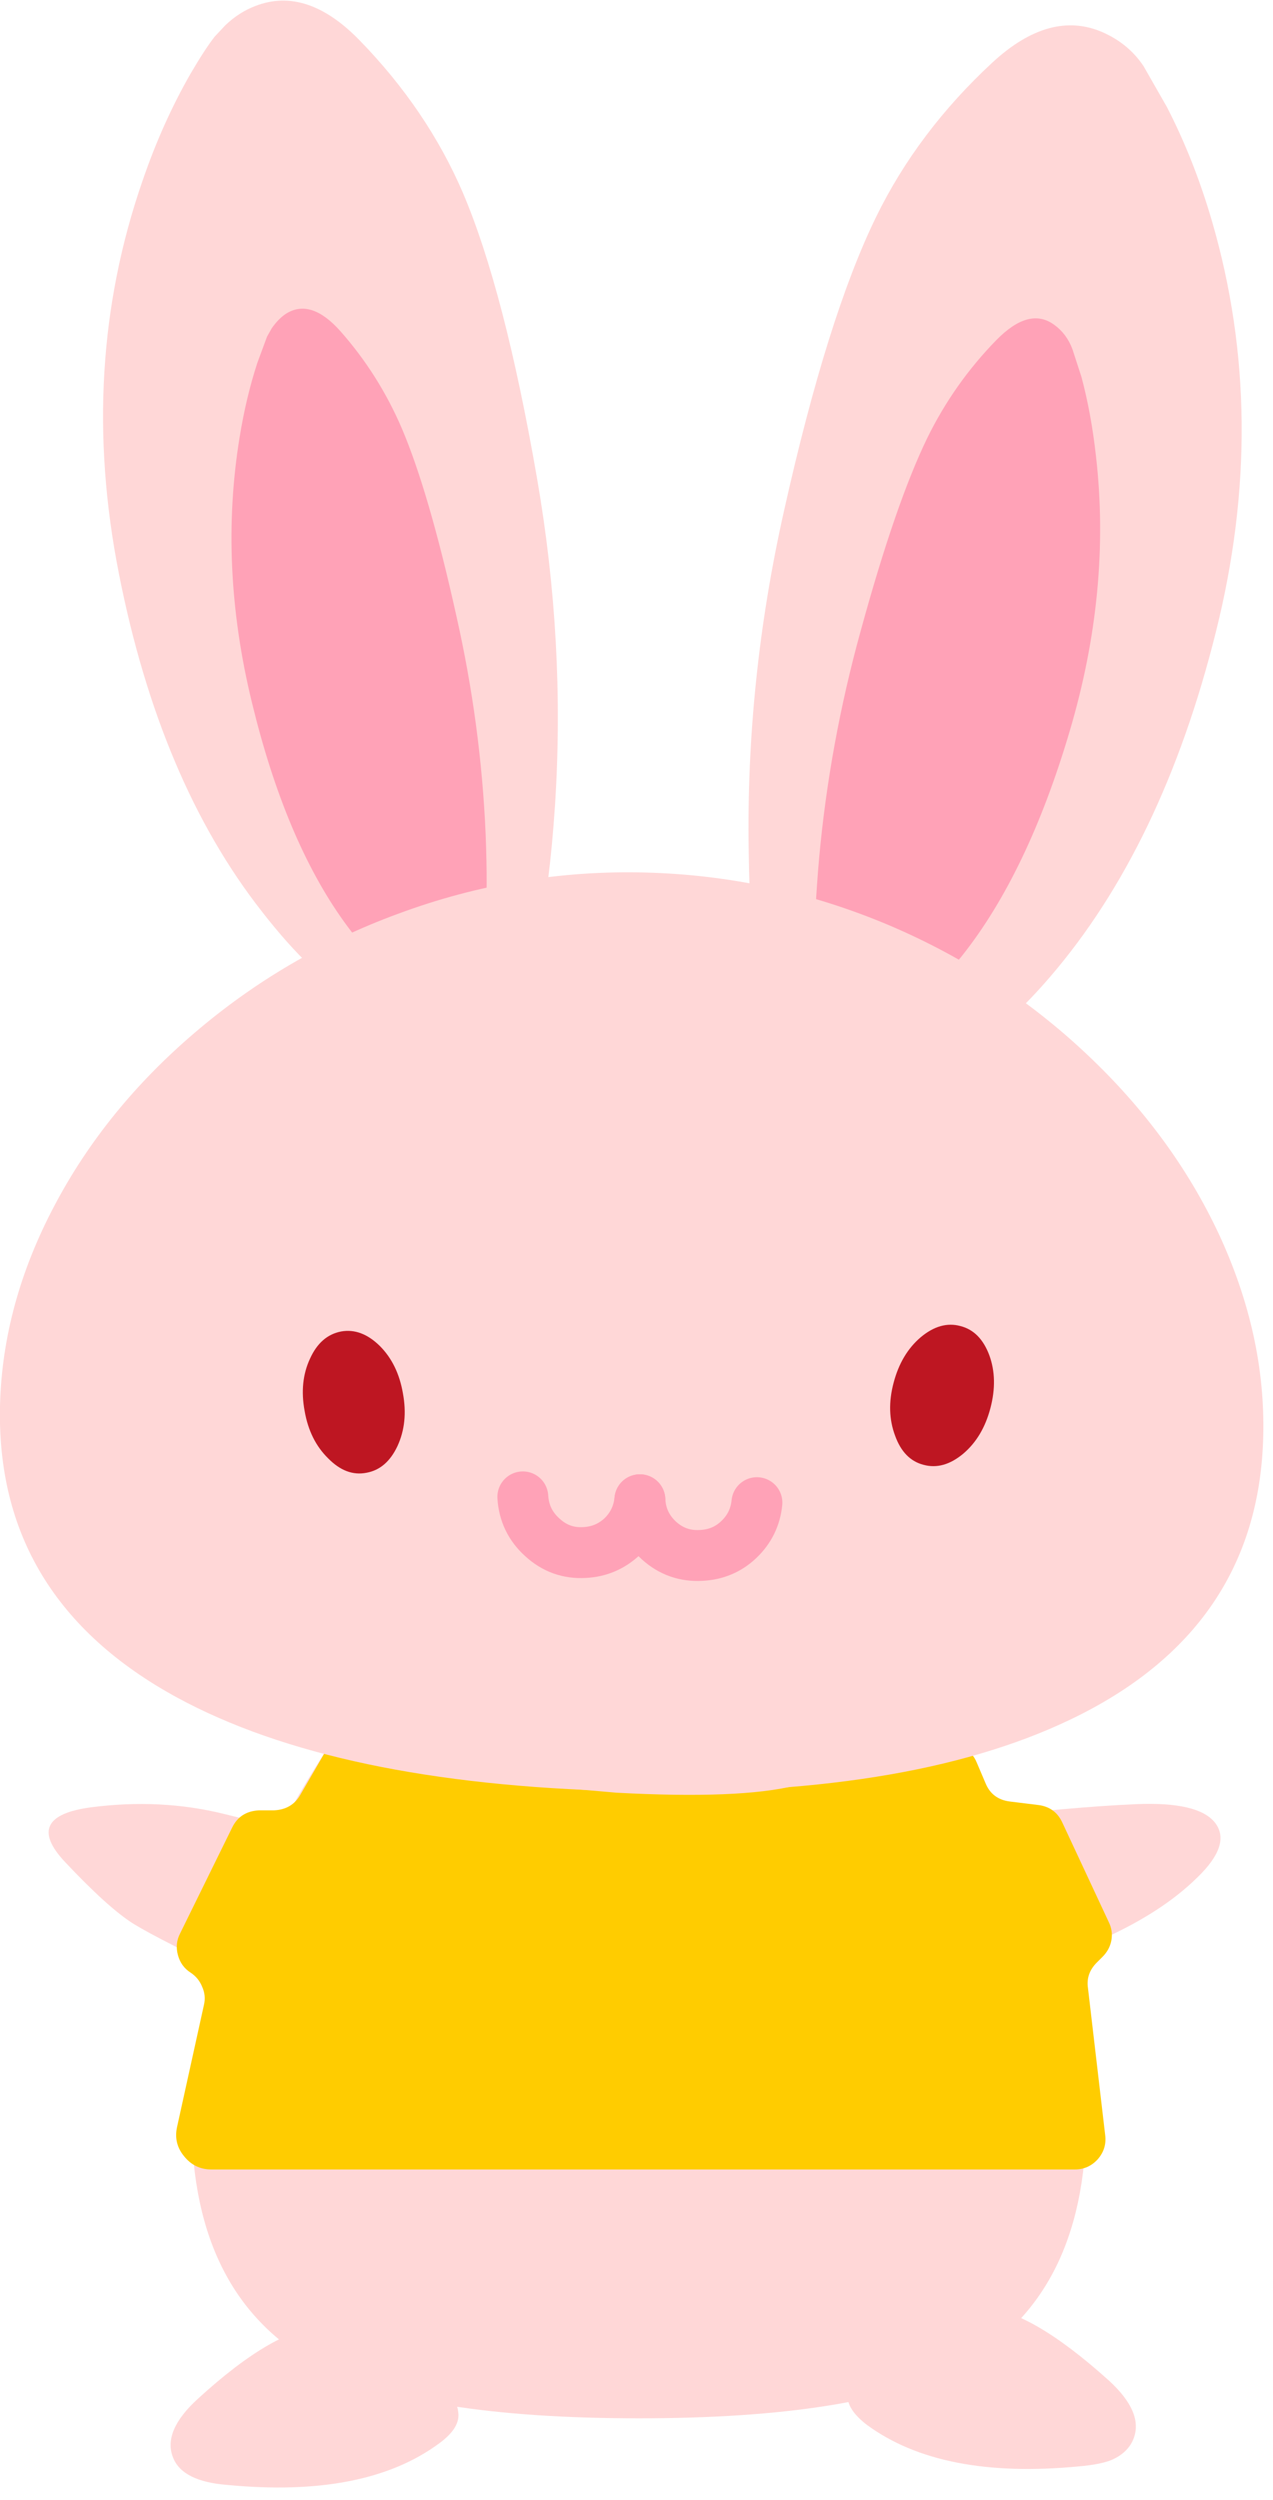 
<svg xmlns="http://www.w3.org/2000/svg" version="1.1" xmlns:xlink="http://www.w3.org/1999/xlink" preserveAspectRatio="none" x="0px" y="0px" width="110px" height="216px" viewBox="0 0 110 216">
<defs>
<g id="___0_Layer0_0_FILL">
<path fill="#FFD7D7" stroke="none" d="
M 427.85 423.8
Q 418.85 415.7 413.55 415.6 410.15 415.55 405.95 417.8 402.25 419.85 399.7 422.65 398.4 423.85 398.25 425.65 398.3 427.2 400.45 428.85 408.9 435.05 424.45 433.55 426.8 433.35 428.1 432.85 430 432.05 430.65 430.45 431.85 427.45 427.85 423.8 Z"/>
</g>

<g id="___0_Layer0_1_FILL">
<path fill="#FFD7D7" stroke="none" d="
M 338.9 417.7
Q 333.45 417.8 324.6 425.9 320.6 429.55 321.8 432.55 322.85 435.25 327.95 435.65 343.55 437.15 351.95 430.95 354.15 429.35 354.15 427.75 354.1 426.05 352.7 424.75 350.2 421.95 346.45 419.9 342.3 417.65 338.9 417.7 Z"/>
</g>

<g id="___0_Layer0_2_FILL">
<path fill="#FFD7D7" stroke="none" d="
M 388.35 326.4
Q 379.7 318.9 374.6 318.9 369.5 318.9 360.85 326.4 352.4 333.75 344.1 345.2 335.2 357.35 329.9 369.65 323.9 383.4 323.9 394.1 323.9 414.75 338.75 422.4 349.8 428.1 374.6 428.1 399.4 428.1 410.45 422.4 425.3 414.75 425.3 394.1 425.3 383.4 419.3 369.6 414 357.35 405.15 345.2 396.8 333.75 388.35 326.4 Z"/>
</g>

<g id="___0_Layer0_3_FILL">
<path fill="#FFD7D7" stroke="none" d="
M 330.3 378.65
L 340.2 363
Q 334.697 361.347 327.55 359.6 320.402 357.84 312.55 358.85 304.697 359.879 309.55 365.05 314.451 370.259 317.3 372.05 320.196 373.845 330.3 378.65 Z"/>
</g>

<g id="___0_Layer0_4_FILL">
<path fill="#FFD7D7" stroke="none" d="
M 411.65 360.2
L 413.7 377.9
Q 421.069 376.57 427.55 373.6 434.043 370.615 437.9 366.8 441.793 363.047 439.9 360.6 438.013 358.201 430.95 358.5 423.895 358.798 411.65 360.2 Z"/>
</g>

<g id="___0_Layer0_5_FILL">
<path fill="#FFCC00" stroke="none" d="
M 325.1 379.2
Q 325.55 380.2 325.3 381.25
L 322.25 395.1
Q 321.85 396.95 323.05 398.4 324.25 399.9 326.15 399.9
L 424 399.9
Q 425.55 399.9 426.6 398.75 427.65 397.55 427.45 396
L 425.5 379.35
Q 425.25 377.7 426.5 376.45
L 427.15 375.8
Q 427.95 375 428.15 373.95 428.35 372.85 427.85 371.85
L 422.6 360.6
Q 421.8 358.85 419.9 358.6
L 416.65 358.2
Q 414.65 357.95 413.9 356.15
L 412.9 353.8
Q 412.4 352.55 411.15 352 409.95 351.45 408.65 351.85 399.7 354.55 392.3 356.4 386.05 357.95 372.05 357.2 371.1 357.1 356.2 355.85 353.1 355.55 344.2 350.6 342.95 349.9 341.6 350.25 340.25 350.6 339.5 351.8
L 336.25 357.4
Q 335.3 359.1 333.25 359.2
L 331.55 359.2
Q 329.4 359.3 328.5 361.15
L 322.6 373.15
Q 322 374.3 322.35 375.6 322.7 376.9 323.8 377.6 324.7 378.2 325.1 379.2 Z"/>
</g>

<g id="___0_Layer0_0_MEMBER_0_FILL">
<path fill="#FFD7D7" stroke="none" d="
M 350.2 135.6
Q 345.25 124.1 335.9 114.5 328.6 107 321.5 109.75 319.25 110.6 317.35 112.4
L 315.85 114
Q 314.45 115.8 312.5 119.15 308.6 125.95 305.85 134 296.95 159.7 302.6 188.3 308.25 217 322.35 235 329.4 244.1 335.9 247.85
L 360.7 238.25
Q 362.2 231.55 362.95 220.3 364.4 197.8 360.45 175.05 355.95 149.1 350.2 135.6 Z"/>
</g>

<g id="___0_Layer0_0_MEMBER_1_FILL">
<path fill="#FFD7D7" stroke="none" d="
M 453.85 139.5
Q 451.35 130.95 447.6 123.7
L 444.4 118.1
Q 442.35 115 438.75 113.4 431.45 110.2 423.45 117.6 413.15 127.15 407.4 138.9 400.65 152.7 394.65 179.55 389.35 203.1 389.75 226.7 389.9 238.5 391.15 245.55
L 416.55 256.85
Q 416.8 256.7 421.2 253.8 426.5 249.85 431.4 244.15 447 226.05 454.4 196.35 461.8 166.8 453.85 139.5 Z"/>
</g>

<g id="___0_Layer0_0_MEMBER_2_FILL">
<path fill="#FFA2B7" stroke="none" d="
M 414.45 169.55
Q 410.1 178.5 405.25 196.2 400.95 211.75 399.5 227.6 398.8 235.55 398.9 240.35
L 410.9 249.05
Q 411.05 248.95 413.45 247.2 416.35 244.8 419.25 241.2 428.35 229.75 434.15 210.15 439.95 190.6 437.8 172 437.15 166.15 435.8 161.1
L 434.55 157.25
Q 433.75 155.1 432 153.85 428.55 151.35 424 156 418.15 162 414.45 169.55 Z"/>
</g>

<g id="___0_Layer0_0_MEMBER_3_FILL">
<path fill="#FFA2B7" stroke="none" d="
M 349.3 194.15
Q 345.5 177 341.75 168.2 338.55 160.75 333.25 154.75 329.15 150.15 325.7 152.35 324.65 153.05 323.75 154.35
L 323.1 155.5 321.75 159.15
Q 320.2 163.9 319.3 169.45 316.4 187.2 321 206.1 325.6 225.1 333.75 236.45 337.9 242.2 341.4 244.35
L 353.3 236.6
Q 353.65 232 353.35 224.4 352.7 209.2 349.3 194.15 Z"/>
</g>

<g id="___0_Layer0_0_MEMBER_4_FILL">
<path fill="#FFD7D7" stroke="none" d="
M 436.65 254.9
Q 424.65 243.55 409.3 237 393.05 230.1 375.45 229.65 357.85 229.2 341.25 235.35 325.6 241.1 313.05 251.85 300.75 262.35 293.7 275.7 286.5 289.3 286.15 303.35 285.5 330.1 310.65 343.8 332.65 355.75 372.05 356.75 411.5 357.75 434.25 346.85 460.3 334.4 460.95 307.65 461.3 293.65 454.8 279.65 448.4 266 436.65 254.9 Z"/>
</g>

<g id="___0_Layer0_0_MEMBER_6_FILL">
<path fill="#BE1622" stroke="none" d="
M 338.7 295.15
Q 336.15 292.65 333.35 293.15 330.5 293.7 329.05 296.9 327.55 300.1 328.3 304.15 329 308.2 331.55 310.7 334.05 313.25 336.85 312.7 339.65 312.2 341.15 309 342.65 305.75 341.9 301.7 341.2 297.65 338.7 295.15 Z"/>
</g>

<g id="___0_Layer0_0_MEMBER_7_FILL">
<path fill="#BE1622" stroke="none" d="
M 423.05 296.45
Q 421.8 293.1 419.05 292.4 416.3 291.65 413.55 293.95 410.85 296.25 409.8 300.25 408.75 304.2 410 307.55 411.2 310.9 413.95 311.6 416.7 312.35 419.45 310.05 422.15 307.75 423.2 303.75 424.25 299.75 423.05 296.45 Z"/>
</g>

<path id="___0_Layer0_0_MEMBER_5_MEMBER_0_1_STROKES" stroke="#FFA2B7" stroke-width="4.05" stroke-linejoin="round" stroke-linecap="round" fill="none" d="
M 47.752 110.112
Q 47.838 112.038 49.275 113.361 50.712 114.654 52.638 114.539 54.392 114.453 55.628 113.274 56.893 112.067 57.065 110.342"/>

<path id="___0_Layer0_0_MEMBER_5_MEMBER_1_1_STROKES" stroke="#FFA2B7" stroke-width="4.05" stroke-linejoin="round" stroke-linecap="round" fill="none" d="
M 38.438 109.882
Q 38.553 111.808 39.99 113.102 41.427 114.424 43.353 114.309 45.078 114.223 46.343 113.044 47.579 111.837 47.752 110.112"/>
</defs>

<g transform="matrix( 1.086, 0, 0, 1.086, -12.2,-34.3) ">
<g transform="matrix( 0.702, 0, 0, 0.702, -200.9,-76.55) ">
<use xlink:href="#___0_Layer0_0_FILL"/>
</g>

<g transform="matrix( 0.702, 0, 0, 0.702, -200.9,-76.55) ">
<use xlink:href="#___0_Layer0_1_FILL"/>
</g>

<g transform="matrix( 0.702, 0, 0, 0.702, -200.9,-76.55) ">
<use xlink:href="#___0_Layer0_2_FILL"/>
</g>

<g transform="matrix( 0.702, 0, 0, 0.702, -200.9,-76.55) ">
<use xlink:href="#___0_Layer0_3_FILL"/>
</g>

<g transform="matrix( 0.702, 0, 0, 0.702, -200.9,-76.55) ">
<use xlink:href="#___0_Layer0_4_FILL"/>
</g>

<g transform="matrix( 0.702, 0, 0, 0.702, -200.9,-76.55) ">
<use xlink:href="#___0_Layer0_5_FILL"/>
</g>

<g transform="matrix( 1, 0, 0, 1, 14.4,40.8) ">
<g transform="matrix( 0.575, 0, 0, 0.575, -167.7,-71.85) ">
<use xlink:href="#___0_Layer0_0_MEMBER_0_FILL"/>
</g>

<g transform="matrix( 0.575, 0, 0, 0.575, -167.7,-71.85) ">
<use xlink:href="#___0_Layer0_0_MEMBER_1_FILL"/>
</g>

<g transform="matrix( 0.575, 0, 0, 0.575, -167.7,-71.85) ">
<use xlink:href="#___0_Layer0_0_MEMBER_2_FILL"/>
</g>

<g transform="matrix( 0.575, 0, 0, 0.575, -167.7,-71.85) ">
<use xlink:href="#___0_Layer0_0_MEMBER_3_FILL"/>
</g>

<g transform="matrix( 0.575, 0, 0, 0.575, -167.7,-71.85) ">
<use xlink:href="#___0_Layer0_0_MEMBER_4_FILL"/>
</g>

<g transform="matrix( 0.575, 0, 0, 0.575, -167.7,-71.85) ">
<use xlink:href="#___0_Layer0_0_MEMBER_5_MEMBER_0_1_STROKES" transform="matrix( 1.739, 0, 0, 1.739, 291.65,124.95) "/>
</g>

<g transform="matrix( 0.575, 0, 0, 0.575, -167.7,-71.85) ">
<use xlink:href="#___0_Layer0_0_MEMBER_5_MEMBER_1_1_STROKES" transform="matrix( 1.739, 0, 0, 1.739, 291.65,124.95) "/>
</g>

<g transform="matrix( 0.575, 0, 0, 0.575, -167.7,-71.85) ">
<use xlink:href="#___0_Layer0_0_MEMBER_6_FILL"/>
</g>

<g transform="matrix( 0.575, 0, 0, 0.575, -167.7,-71.85) ">
<use xlink:href="#___0_Layer0_0_MEMBER_7_FILL"/>
</g>
</g>
</g>
</svg>
